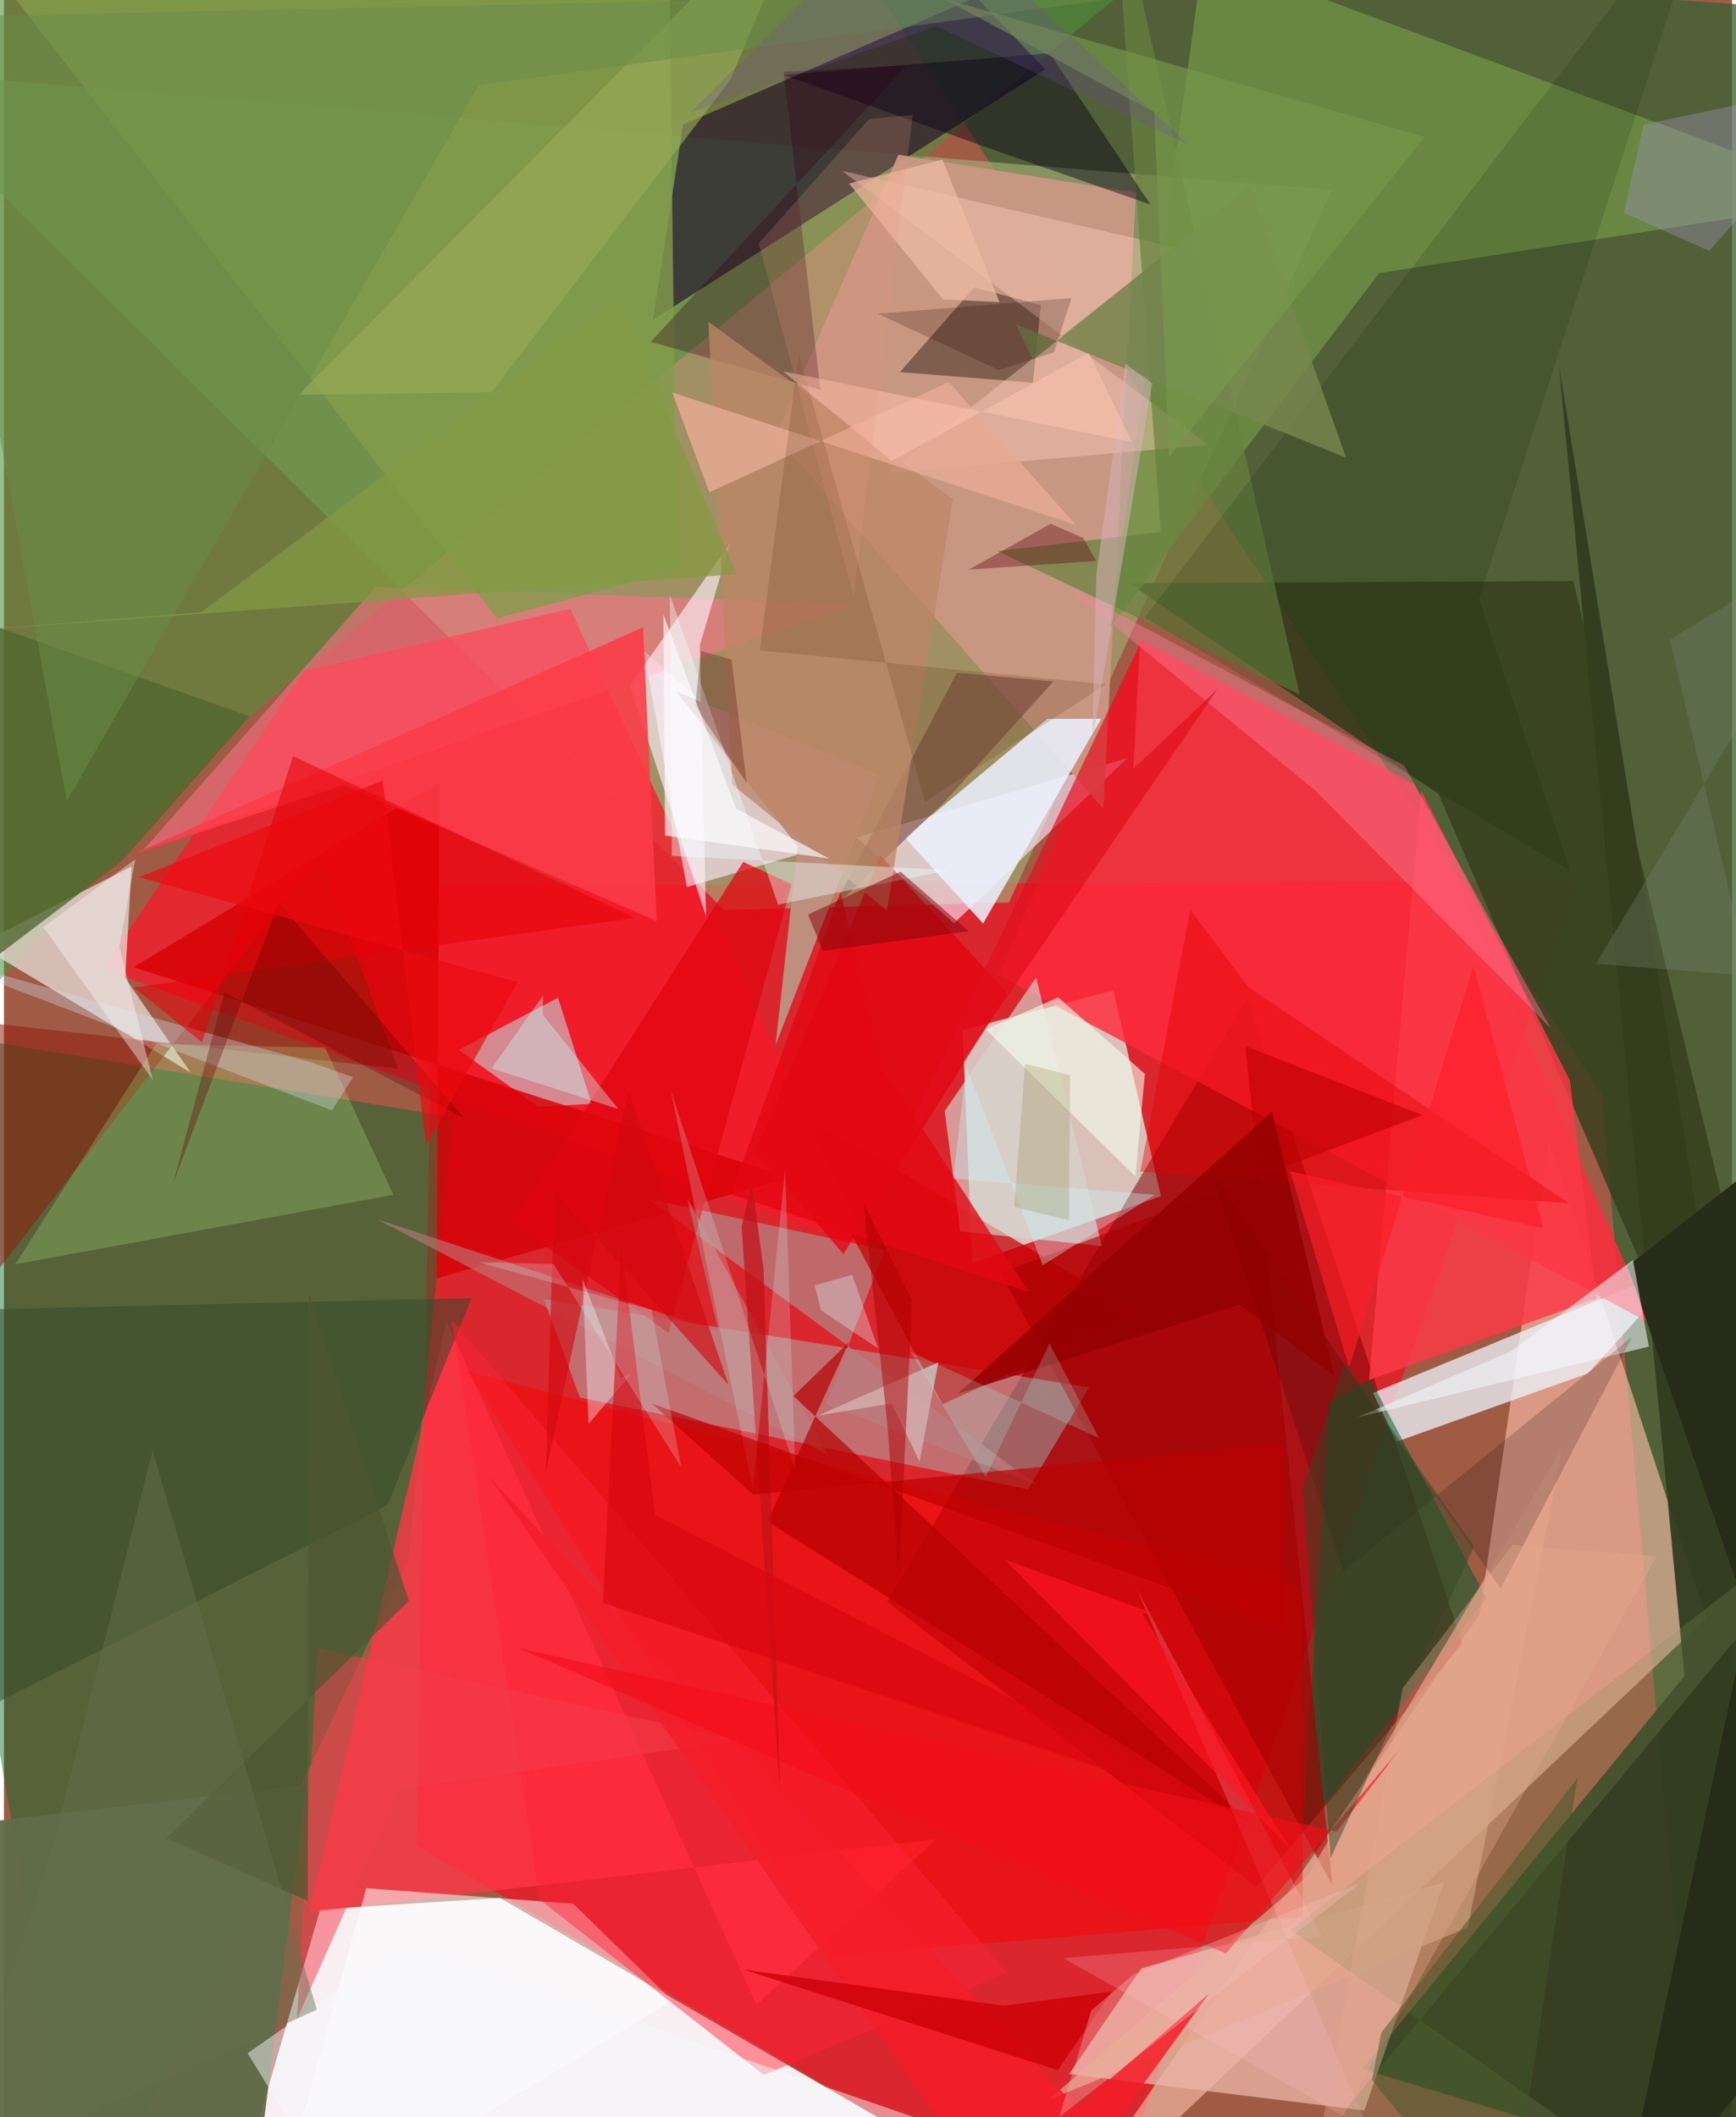 <svg xmlns="http://www.w3.org/2000/svg" width="228" height="278" viewBox="0 0 836 1024"><path fill="#a05b45" d="M0 0h836v1024H0z"/><path fill="#f7f0f2" fill-opacity=".996" d="M529.216 1086l-411.766-40.738 35.566-121.779 86.929-5.527z"/><path fill="#f01325" fill-opacity=".725" d="M207.846 428.407l-8.152 464.135L528.879 1086l231.937-659.973z"/><path fill="#3b6131" fill-opacity=".773" d="M898 6.088L407.432-27.268l365.499 556.803L822.25 1086z"/><path fill="#d9fcf0" fill-opacity=".725" d="M468.391 610.953l-4.617-112.8 72.914-19.102 23.047 99.514z"/><path fill="#a4ac76" fill-opacity=".655" d="M-62 33.794l704.338 58.192-156.105 344.501-137.74 3.62z"/><path fill="#036a28" fill-opacity=".455" d="M195.402 754.321L38.467 1086-62 494.816l279.275 45.506z"/><path fill="#ffc1ad" fill-opacity=".608" d="M747.253 551.28l-33.299 229.48L503.301 1086l320.24-303.393z"/><path fill="#4d903b" fill-opacity=".584" d="M611.494-62L117.812 347.464l-176.48 186.209L-39.324-62z"/><path fill="#333d21" fill-opacity=".957" d="M752.282 176.823L898 1073.45l-240.81-72.713 155.79-190.082z"/><path fill="#f81a2a" fill-opacity=".757" d="M273.933 294.482l-128.71 30.01-97.465 144.08L418.15 604.213z"/><path fill="maroon" fill-opacity=".537" d="M605.935 912.723l99.643-117.65L601.503 482.76 427.263 774.7z"/><path fill="#edf6fd" fill-opacity=".737" d="M662.329 673.723l11.27 23.61 92.86-33.156 47.98-53.234z"/><path fill="#ff2a3b" fill-opacity=".812" d="M682.559 379.49l-132.503-70.14-68.826 162.336 315.863 168.67z"/><path fill="#fde8fe" fill-opacity=".62" d="M459.63 446.529L309.424 314.627l20.948 114.43 213.113-62.397z"/><path fill="#eab4a6" fill-opacity=".765" d="M550.265 952.023l-35.025 51.132 142.857 17.59 38.568-110.257z"/><path fill="#95fffa" fill-opacity=".325" d="M524.966 671.037l-263.805-42.705 17.462 47.598 216.707 44.419z"/><path fill="#1a0529" fill-opacity=".592" d="M328.554 60.265l-14.574 94.39 189.662-121.13-33.299-34.889z"/><path fill="#e6ddd6" fill-opacity=".757" d="M90.25 518.663l-31.607-45.608 3.1-53.95-74.288 37.857z"/><path fill="#cb9783" fill-opacity=".937" d="M432.692 74.838l114.952 18.36-15.82 297.874-158.656-180.047z"/><path fill="#005a2a" fill-opacity=".522" d="M717.103 772.913l-88.677 112.768 12.598-207.092 19.895-11.604z"/><path fill="#ff3747" fill-opacity=".78" d="M364.015 969.674l87.02-80.126-303.11 35.29 66.162-285.816z"/><path fill="#343e1d" fill-opacity=".808" d="M759.206 281.049l-214.933 1.014L694.05 384.11 898 857.4z"/><path fill="#f70001" fill-opacity=".478" d="M400.507 946.136l227.838-18.99-.62-159.764-403.471-104.067z"/><path fill="#729447" fill-opacity=".741" d="M580.37-22.181l-45.486 326.164 130.358-171.9L898 95.922z"/><path fill="#c8bec0" fill-opacity=".671" d="M220.058 507.762l38.317 27.55 25.939-1.442-16.278-51.3z"/><path fill="#ff7287" fill-opacity=".557" d="M179.741 283.898L67.494 411.03l236.027-81.14 107.818-37.667z"/><path fill="#d70207" fill-opacity=".824" d="M209.448 618.261l1.107-239.897L62.66 467.792l317.521 101.733z"/><path fill="#ebf1fd" fill-opacity=".859" d="M473.669 446.684l-37.806-41.542 68.888-57.443 26.05-.047z"/><path fill="#839d4b" fill-opacity=".812" d="M325.513 275.646l-86.824 23.478L-42.304-62h363.572z"/><path fill="#b97d7e" fill-opacity=".769" d="M397.739 679.204l28.216-74.664-114.27-24.632 187.659 138.057z"/><path fill="#c40001" fill-opacity=".718" d="M454.027 679.183l-77.63-144.853 52.708 29.487 120.482 71.936z"/><path fill="#616c49" fill-opacity=".949" d="M-62 887.48v139.441l186.744 7.32 21.498-171.008z"/><path fill="#fff2fb" fill-opacity=".624" d="M336.618 312.247l3.006 130.866-36.81-111.464 48.56-69.17z"/><path fill="#bf8f7e" d="M373.3 505.437l50.635-130.449-98.635-40.454 58.659 74.78z"/><path fill="#fb3946" fill-opacity=".827" d="M660.368 667.499L770.45 627.96l-12.91-105.472-71.914-140.143z"/><path fill="#64493a" fill-opacity=".725" d="M469.345 139.02l32.274 8.486-3.855 37.573-64.317-5.105z"/><path fill="#91190b" fill-opacity=".525" d="M-7.397 620.068L-62 488.67l252.693 28.244-37.997-103.25z"/><path fill="#d5d7ce" fill-opacity=".651" d="M531.149 602.708l-68.49-7.12-7.55-58.24 44.229-64.611z"/><path fill="#b8fe8a" fill-opacity=".227" d="M188.42 577.891l-33.015-71.16-81.824-1.796L5.479 611.483z"/><path fill="#794b41" fill-opacity=".596" d="M455.298 387.604l-54.183 51.577 59.906-113.83 46.662 4.212z"/><path fill="#fff" fill-opacity=".541" d="M275.426 920.792l47.97 46.814L127.397 1086l47.869-172.747z"/><path fill="#ffd0c0" fill-opacity=".404" d="M405.32 82.587l177.302 132.607-155.114 13.61 138.483-109.23z"/><path fill="#fd7e9e" fill-opacity=".412" d="M634.464 382.43l-121.048-99.241 163.921 87.04L748.341 497.4z"/><path fill="#e2020d" fill-opacity=".725" d="M406.11 606.592l79.417-126.117-61.427-66.736-60.751 142.965z"/><path fill="#fb3b48" fill-opacity=".878" d="M315.786 445.51l-151.368-65.83-102.91 33.899L309.164 303.41z"/><path fill="#374b2a" fill-opacity=".541" d="M-54.128 849.118L-62 634.604l288.279-6.818-40.715 100.143z"/><path fill="#a50000" fill-opacity=".608" d="M482.138 615.595l204.182-76.24-85.794-33.378 42.146 406.064z"/><path fill="#68813f" fill-opacity=".706" d="M626.775 335.888L536.525-62l23.117 319.259-79.085 9.274z"/><path fill="#e3a48a" fill-opacity=".69" d="M505.16 1015.737l125.315-108.261 123.64-207.536-45.934 232.346z"/><path fill="#262c18" fill-opacity=".988" d="M779.107 1086L898 939.416l-112.481-327.05L898 524.45z"/><path fill="#51662e" fill-opacity=".784" d="M57.119 416.485l61.705-70.028L-62 282.387v224.515z"/><path fill="#f5f8fe" fill-opacity=".561" d="M729.195 653.488l-74.305 31.98 140.86-34.16-7.678-41.894z"/><path fill="#0d0417" fill-opacity=".459" d="M505.943 25.73l-128.96 10.452 102.583 36.563L554.62 98.93z"/><path fill="#ff2437" fill-opacity=".463" d="M367.592 1003.572l117.713-49.42-268.858-316.146 42.567 280.678z"/><path fill="#e10e1d" fill-opacity=".675" d="M549.514 311.71l-3.205 60.232 40.805-38.71-158.486 231.693z"/><path fill="#e0060f" fill-opacity=".737" d="M357.635 416.9l23.394 10.76-59.462 216.975-75.5-52.938z"/><path fill="#320318" fill-opacity=".329" d="M436.668 31.594L312.908 165.31l82.066 23.231-17.8-153.84z"/><path fill="#bd8566" fill-opacity=".757" d="M352.325 379.466L340.78 155.634l118.287 85.746-31.891 198.988z"/><path fill="#ba8180" fill-opacity=".557" d="M345.698 644.151l-15.065-64.307 67.898 123.706-218.32-113.979z"/><path fill="#d5e1f1" fill-opacity=".345" d="M168.863 520.98l-10.194 16.066-205.283-78.4 194.657 54.957z"/><path fill="#99ab59" fill-opacity=".624" d="M393.7-62L142.652 190.922l93.21-1.165 115.534-151.12z"/><path fill="#f63e4c" fill-opacity=".506" d="M151.699 797.056L141.8 976.407l49.545-111.23 164.225-23.53z"/><path fill="#021903" fill-opacity=".137" d="M757.693 421.234L551.8 298.658 827.604-62 713.592 289.664z"/><path fill="#0d0500" fill-opacity=".18" d="M584.578 568.159l63.383 191.798 139.747-113.398-63.692 121.82z"/><path fill="#9f95be" fill-opacity=".376" d="M824.983 121.37L898 37.962 793.253 60.287l-9.542 42.651z"/><path fill="#e30000" fill-opacity=".416" d="M573.928 440.053l-24.205 126.6 207.448 15.348-155.047-104.447z"/><path fill="#b50001" fill-opacity=".69" d="M369.277 735.903l235.791 147.94-223.132-208.649 26.886-26.053z"/><path fill="#f5fded" fill-opacity=".604" d="M547.361 569.007l-72.443-71.142 35.117-15.47 41.913 37.007z"/><path fill="#ffc5d0" fill-opacity=".212" d="M660.41 1030.425l-147.914-83.358 125.162-10.428-89.548-167.993z"/><path fill="#e4aa92" fill-opacity=".867" d="M457.103 184.815l61.284 68.973-195.056-63.933L341.23 238.1z"/><path fill="#edffff" fill-opacity=".4" d="M323.105 413.959l-.973-126.305 52.395 149.856 82.799-16.631z"/><path fill="#75864f" fill-opacity=".827" d="M489.67 156.941l8.148 17.175 104.807-83.695 46.692 130.983z"/><path fill="#819258" fill-opacity=".251" d="M898 720.307l-275.52 213.18 215.063 149.91-191.63-59.443z"/><path fill="#e50006" fill-opacity=".553" d="M305.303 443.963L62.763 477.57l33.044 26.558 44.021-138.46z"/><path fill="#f31d29" fill-opacity=".839" d="M519.161 1019.525l63.938-55.432L494.597 1086 234.84 714.383z"/><path fill="#4f5530" fill-opacity=".706" d="M147.51 625.21l-.551 294.17-68.464-30.339 117.38-114.755z"/><path fill="#e30812" fill-opacity=".784" d="M425.036 516.087l70.684 108.825-144.065-47.256 53.004-146.218z"/><path fill="#6a8e47" fill-opacity=".525" d="M-39.185 8.315L566.186-4.693l-336.452 45.89L30.4 387.418z"/><path fill="#efbba5" fill-opacity=".714" d="M408.83 88.754l45.477 56.073 27.274 1.284-27.596-68.972z"/><path fill="#81060b" fill-opacity=".518" d="M396.159 459.903l70.53-9.508-32.93-28.771-44.8 20.706z"/><path fill="#f30c17" fill-opacity=".608" d="M591.126 944.87l84.536-99.246-30.927 40.226-396.182-88.903z"/><path fill="#d0aaaa" fill-opacity=".906" d="M452.052 658.895l-9.145 48.021-13.51-28.098-35.532 5.829z"/><path fill="#512a07" fill-opacity=".176" d="M445.655 387.818l87.54-56.85-167.556-16.407 18.912-143.565z"/><path fill="#c1131a" fill-opacity=".765" d="M375.523 867.753L356.86 593.42l4.938-21.57 5.704 42.275z"/><path fill="#d1090f" fill-opacity=".624" d="M350.52 669.823l-84.236-93.953-4.11 136.195 39.931-184.732z"/><path fill="#f8f7fd" fill-opacity=".373" d="M303.61 664.356l-20.81 24.331-2.88-70.044 18.527 47.889z"/><path fill="#d8ffff" fill-opacity=".2" d="M382.844 710.87l-4.948-145.35-15.61 154.607-39.737-192.885z"/><path fill="#faf8fd" fill-opacity=".404" d="M63.542 415.575L55.8 457.842l16.22 64.495-52.932-73.85z"/><path fill="#bc0000" fill-opacity=".675" d="M618.72 698.214l-.5 89.136-304.735-108.502 48.917 44.024z"/><path fill="#930000" fill-opacity=".824" d="M597.65 631.008l-136.314 43.101 152.25-136.473 29.92 127.83z"/><path fill="#cd0107" fill-opacity=".796" d="M509.78 1001.28l-152.062-48.662 125.961 17.44 52.253-6.81z"/><path fill="#f6fafd" fill-opacity=".482" d="M159.096 1060.352l-41.208-67.298 76.35-53.372 299.246 102.519z"/><path fill="#d1ffff" fill-opacity=".357" d="M260.672 490.746l36.527 45.649-61.242-19.686 24.814-35.224z"/><path fill="#cbf8ff" fill-opacity=".341" d="M556.843 577.865l-97.642-7.787 6.397-54.293 36.93 96.158z"/><path fill="#789a4b" fill-opacity=".627" d="M454.56-.71l232.675 66.974-123.55 154.644-7.231-166.6z"/><path fill="#839a43" fill-opacity=".71" d="M-62 308.481l416.557-30.79-57.028-133.243L95.445 296.156z"/><path fill="#a5f8e9" fill-opacity=".22" d="M529.702 695.523l-23.926-45.703-30.87 64.5-36.352-60.458z"/><path fill="#354524" fill-opacity=".486" d="M648.621 658.882l-20.385 60.485 13.537 179.35 69.42-150.68z"/><path fill="#d7b2ba" fill-opacity=".529" d="M555.482 185.358l-28.949 172.607 1.902-79.99 14.136-101.996z"/><path fill="#f8c3bb" fill-opacity=".337" d="M546.395 954.953l109.896-44.294-145.736 113.214 15.474-51.436z"/><path fill="#7c8a7a" fill-opacity=".278" d="M844.322 471.94l-74.146-5.805L898 253.412l-92.126 55.978z"/><path fill="#d5060f" fill-opacity=".596" d="M289.769 775.294l301.61 99.955L314.995 732.66l-16.378-130.625z"/><path fill="#e5ab8f" fill-opacity=".349" d="M634.007 1047.913l165.48-295.147-69.665-5.59-53.199 69.349z"/><path fill="#ffc7b5" fill-opacity=".478" d="M545.881 213.862l-21.18-43.23-95.197 52.334-52.52-43.355z"/><path fill="#620000" fill-opacity=".325" d="M106.673 479.915l116.21 61.096-89.955-104.315-51.165 135.951z"/><path fill="#425728" fill-opacity=".506" d="M727.044 1086l34.072-225.83-94.846 123.032-4.444 22.829z"/><path fill="#ab0003" fill-opacity=".482" d="M439.36 628.961l-23.422-46.697 11.494 107.29 5.42 74.396z"/><path fill="#600617" fill-opacity=".38" d="M466.862 275.47l61.532-4.136-6.224-11.076-15.78-6.95z"/><path fill="#e9090e" fill-opacity=".667" d="M183.194 377.545l20.974 176.46 44.295-78.895-183.12-50.863z"/><path fill="#fa1e28" fill-opacity=".667" d="M650.785 661.559l-28.582-95.086 122.532 27.657-33.793-127.113z"/><path fill="#7a6713" fill-opacity=".188" d="M488.739 583.738l26.48 6.473.555-70.173-21.762-5.53z"/><path fill="#64704e" fill-opacity=".451" d="M151.345 972.017l-178.835 82.026L23.752 892.3 71.91 701.566z"/><path fill="#4e0407" fill-opacity=".278" d="M359.284 378.746l-7.29-59.818-14.75-4.049-2.809 26.641z"/><path fill="#ff1724" fill-opacity=".643" d="M622.02 893.624L484.227 754.409l71.297 25.734-4.917.373z"/><path fill="#714ba4" fill-opacity=".235" d="M451.014 12.655l122.554 57.682L439.641-53.26 332.299 54.385z"/><path fill="#dcfbfe" fill-opacity=".322" d="M395.251 633.712l-2.995-12.069 18.085-5.027 12.557 35.597z"/><path fill="#ea957b" fill-opacity=".204" d="M418.585 57.547l-53.428 60.141 45.949 170.53 28.503-232.643z"/><path fill="#260801" fill-opacity=".208" d="M422.758 151.747l93.71-7.602-8.541 26.276L481.272 179z"/><path fill="#dcfeff" fill-opacity=".208" d="M265.904 611.403l61.756 98.324-14.38-76.107-84.105-23.2z"/><path fill="#fdfcff" fill-opacity=".647" d="M354.173 391.114l45.005 24.111-79.356-11.086-.811-106.926z"/></svg>